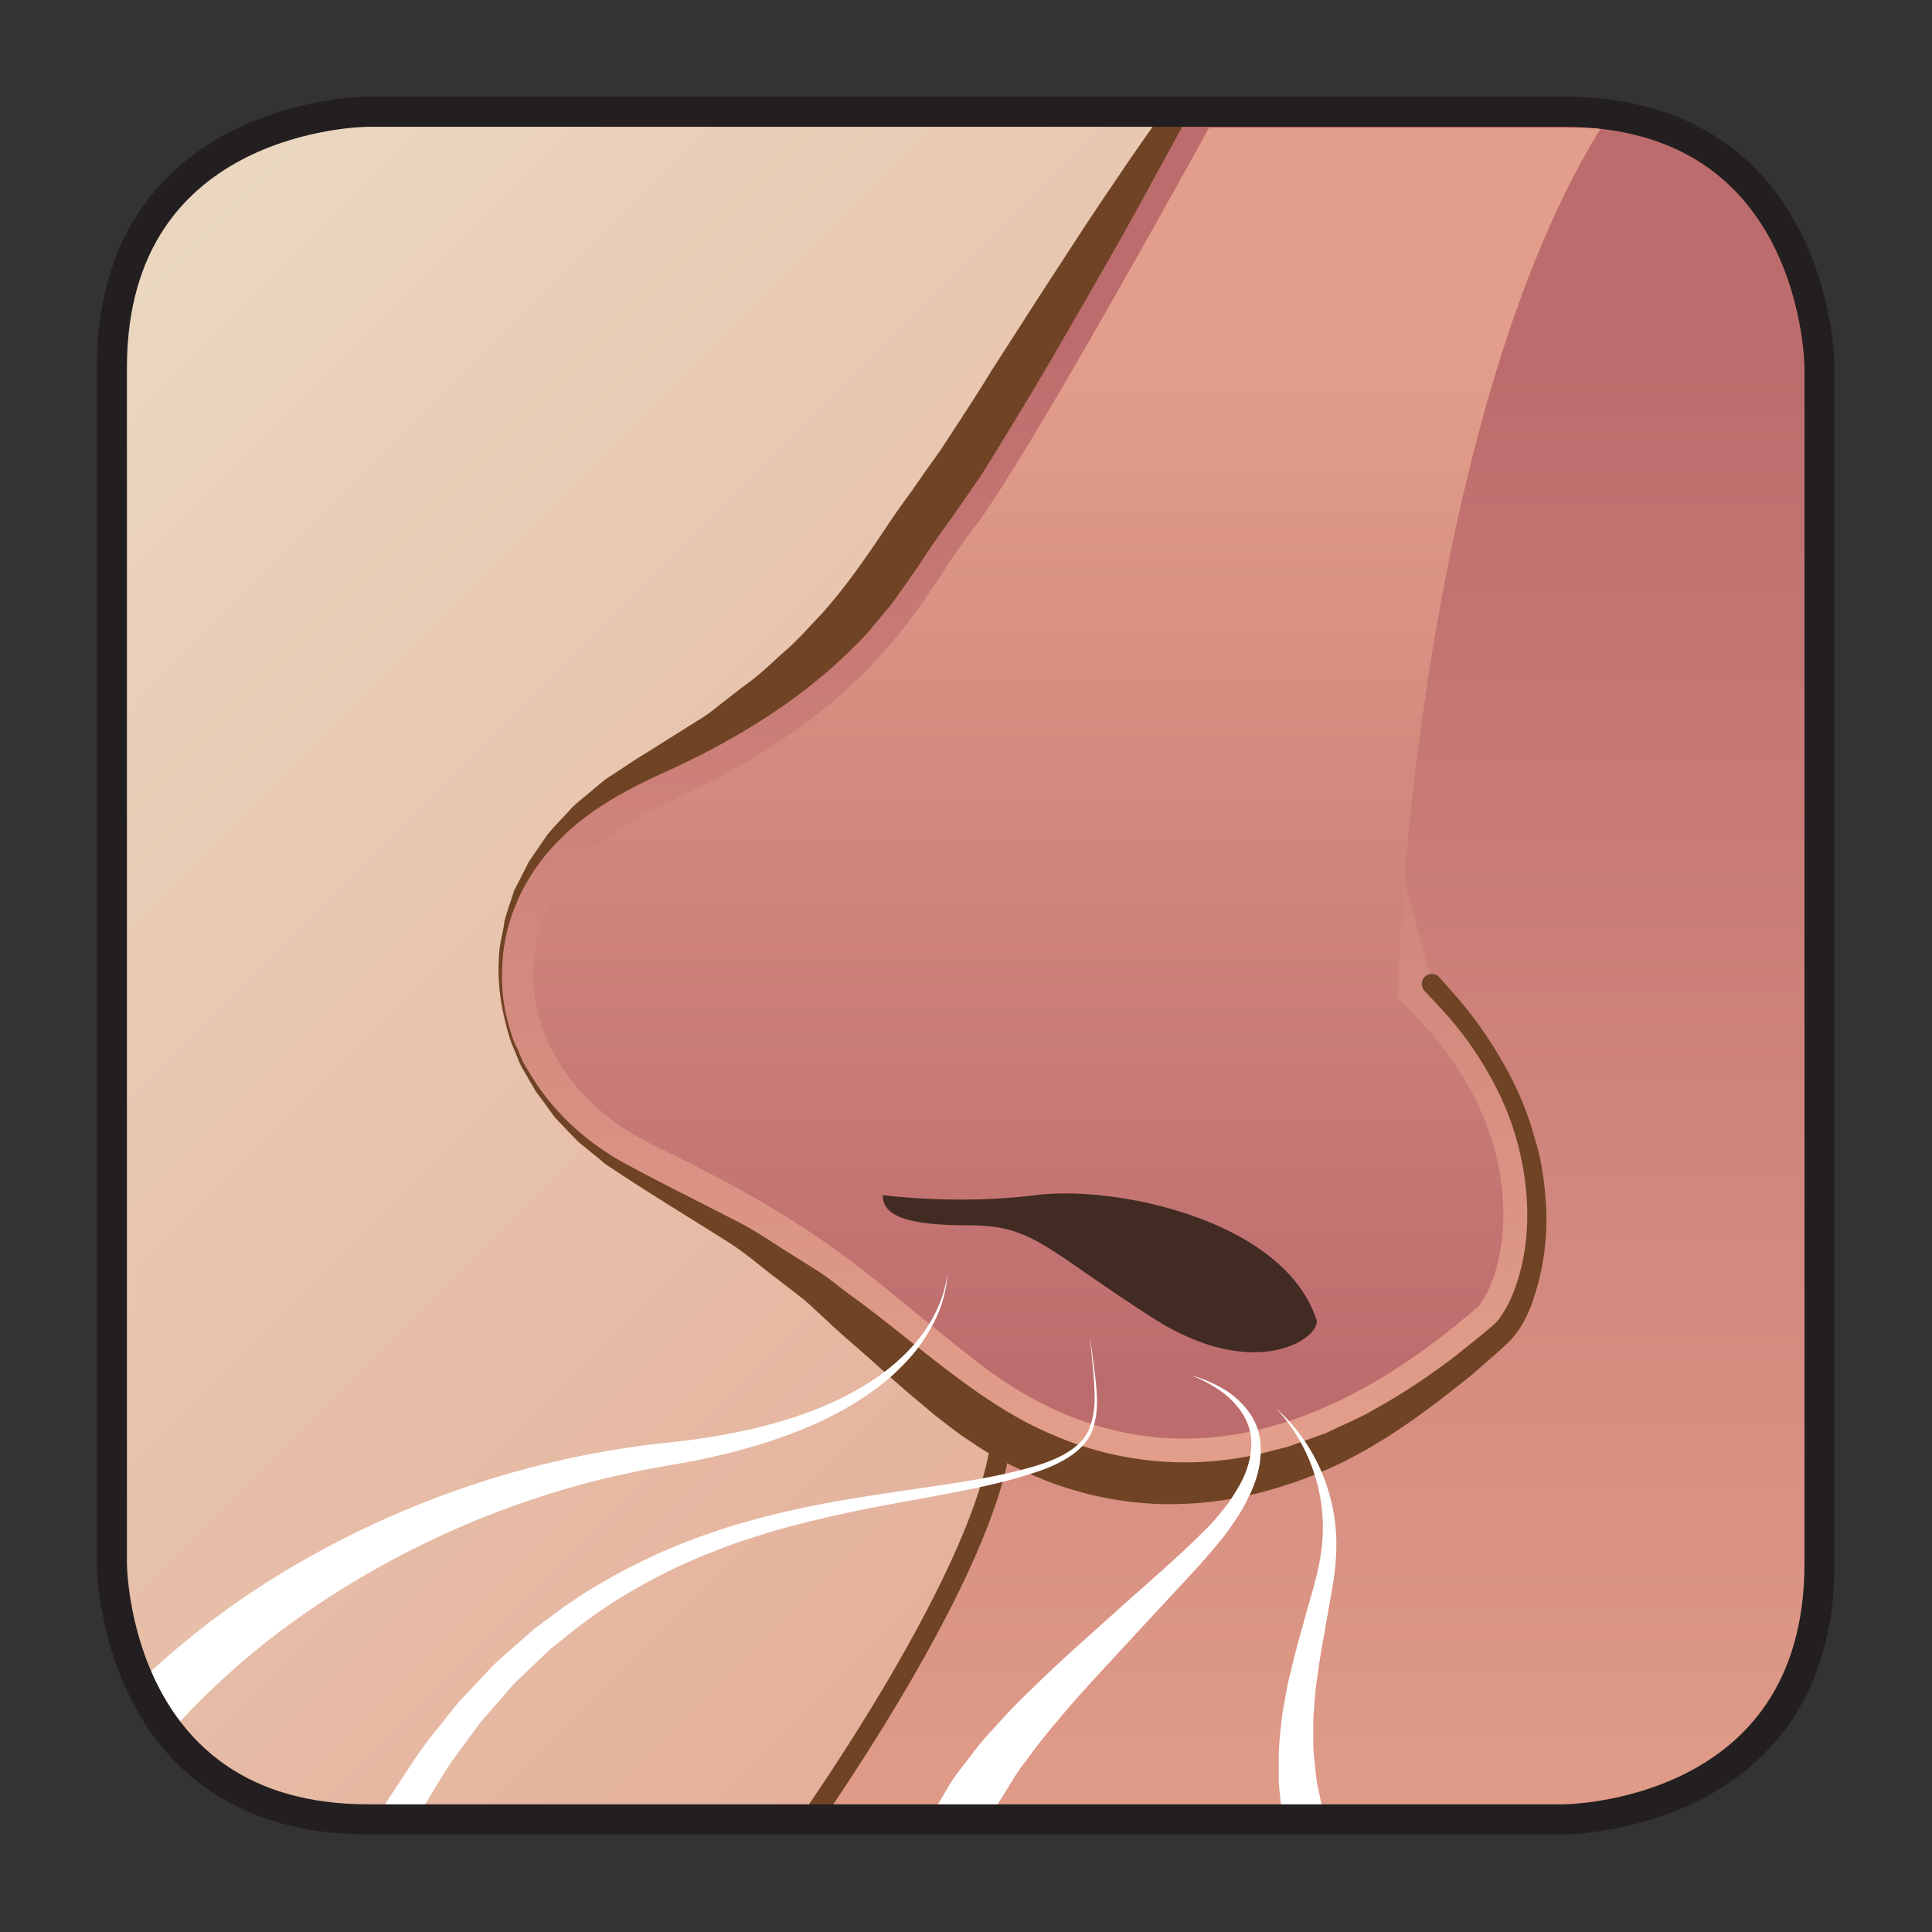 <svg xmlns="http://www.w3.org/2000/svg" width="100" height="100" viewBox="0 0 26.458 26.458"><rect x="0" y="0" width="26.458" height="26.458" fill="#333333" stroke="none"/><defs><linearGradient x1="0" y1="0" x2="1" y2="0" gradientUnits="userSpaceOnUse" gradientTransform="scale(18.618 -18.618) rotate(-66.313 10.631 -24.27)" spreadMethod="pad" id="m"><stop offset="0" stop-color="#fff"/><stop offset="1" stop-color="#fff"/></linearGradient><linearGradient x1="0" y1="0" x2="1" y2="0" gradientUnits="userSpaceOnUse" gradientTransform="scale(18.618 -18.618) rotate(-66.313 10.631 -24.27)" spreadMethod="pad" id="b"><stop offset="0" stop-color="#fff"/><stop offset="1" stop-opacity="0" stop-color="#fff"/></linearGradient><linearGradient x1="0" y1="0" x2="1" y2="0" gradientUnits="userSpaceOnUse" gradientTransform="scale(52.915 -52.915) rotate(45 7.43 10.677)" spreadMethod="pad" id="c"><stop offset="0" stop-color="#ebdac2"/><stop offset=".004" stop-color="#ebdac2"/><stop offset="1" stop-color="#e29e8a"/></linearGradient><linearGradient x1="0" y1="0" x2="1" y2="0" gradientUnits="userSpaceOnUse" gradientTransform="matrix(0 33.136 33.136 0 543.23 73.748)" spreadMethod="pad" id="d"><stop offset="0" stop-color="#e29e8a"/><stop offset="1" stop-color="#bd6c6d"/></linearGradient><linearGradient x1="0" y1="0" x2="1" y2="0" gradientUnits="userSpaceOnUse" gradientTransform="matrix(0 23.985 23.985 0 534.82 83.733)" spreadMethod="pad" id="f"><stop offset="0" stop-color="#e29e8a"/><stop offset="1" stop-color="#bd6c6d"/></linearGradient><linearGradient x1="0" y1="0" x2="1" y2="0" gradientUnits="userSpaceOnUse" gradientTransform="matrix(0 22.797 22.797 0 535.89 84.436)" spreadMethod="pad" id="h"><stop offset="0" stop-color="#bd6c6d"/><stop offset=".012" stop-color="#bd6c6d"/><stop offset="1" stop-color="#e29e8a"/></linearGradient><clipPath clipPathUnits="userSpaceOnUse" id="k"><path d="M533.794 103.782s-2.032-4.231-6.401-5.867c-1.949-.729-3.097-2.303-3.131-3.872v-.142c.04-1.903 1.735-3.762 5.647-4.066 2.4-.184 4.233-.128 5.721-.073 2.94.108 4.537.216 6.504-1.515h.002c1.058 1.28 1.41 4.237-2.297 6.179 1.015 5.208 1.767 7.459 1.767 7.459l.176-5.092s2.471 10.52 4.016 13.567c-.313.686-1.376 1.816-3.056 1.816-2.102 0-5.171-1.769-8.948-8.394"/></clipPath><clipPath clipPathUnits="userSpaceOnUse" id="a"><path d="M-13903.2 14492.5H14932v-28835.2h-28835.2z"/></clipPath><clipPath clipPathUnits="userSpaceOnUse" id="j"><path d="M524.261 112.176h21.537v-23.93h-21.537z"/></clipPath><clipPath clipPathUnits="userSpaceOnUse" id="i"><path d="M520.271 112.562s-5.612 0-5.612-5.612V80.753c.001-.168.085-5.529 5.491-5.607h26.361c.546.015 5.564.304 5.564 5.611v26.193s0 5.612-5.612 5.612z"/></clipPath><clipPath clipPathUnits="userSpaceOnUse" id="e"><path d="M520.271 112.562s-5.612 0-5.612-5.612V80.753c.001-.168.085-5.529 5.491-5.607h26.361c.546.015 5.564.304 5.564 5.611v26.193s0 5.612-5.612 5.612z"/></clipPath><clipPath clipPathUnits="userSpaceOnUse" id="g"><path d="M520.271 112.562s-5.612 0-5.612-5.612V80.753c.001-.168.085-5.529 5.491-5.607h26.361c.546.015 5.564.304 5.564 5.611v26.193s0 5.612-5.612 5.612z"/></clipPath><mask maskUnits="userSpaceOnUse" x="0" y="0" width="1" height="1" id="l"><g clip-path="url(#a)"><path d="M512.575 92.677l13.832 31.53 29.491-12.938-13.832-31.53z" fill="url(#b)"/></g></mask></defs><path d="M520.271 112.562s-5.612 0-5.612-5.612V80.753c.001-.169.085-5.529 5.492-5.607h26.36c.547.015 5.564.305 5.564 5.611v26.193s0 5.612-5.612 5.612z" fill="url(#c)" transform="matrix(.625 0 0 -.625 -320.318 71.923)"/><path d="M538.322 112.562c-2.17-5.68-8.83-24.246-4.38-27.344 2.058-1.431-2.419-8.204-3.712-10.072h16.281c.547.015 5.564.305 5.564 5.611v26.193s0 5.612-5.612 5.612z" fill="url(#d)" transform="matrix(.625 0 0 -.625 -320.318 71.923)"/><g clip-path="url(#e)" transform="matrix(.625 0 0 -.625 -320.318 71.923)"><path d="M529.893 74.667s6.441 8.887 4.05 10.551c-5.268 3.666 5.025 28.994 5.025 28.994l19.415-.825-2.75-39.985-27.555-.935z" fill="none" stroke="#6f4324" stroke-width=".44" stroke-miterlimit="10"/></g><path d="M538.303 112.562c-.924-1.677-4.107-7.407-5.084-8.646-1.147-1.457-1.854-3.708-6.488-5.783-4.635-2.074-4.061-6.973-.221-8.827s4.413-2.692 6.974-4.679c2.56-1.986 6.665-3.266 11.828 1.192.884.662 1.943 4.369-1.412 7.679l-5.216 19.064z" fill="url(#f)" transform="matrix(.625 0 0 -.625 -320.318 71.923)"/><g clip-path="url(#g)" transform="matrix(.625 0 0 -.625 -320.318 71.923)"><path d="M538.75 112.918l-1.257-2.3c-.4-.73-.902-1.608-1.484-2.614a96.527 96.527 0 00-2.009-3.352l-.629-.91c-.218-.3-.44-.607-.646-.926-.205-.314-.446-.641-.676-.968l-.393-.47a4.028 4.028 0 00-.42-.457c-1.175-1.193-2.692-2.115-4.33-2.84-.804-.378-1.587-.817-2.21-1.478-.625-.648-1.062-1.504-1.163-2.424-.043-.458-.036-.93.076-1.382.06-.226.113-.453.22-.663l.138-.322c.054-.104.12-.201.18-.302.485-.802 1.202-1.452 2.02-1.907.83-.451 1.69-.872 2.53-1.308.424-.214.813-.5 1.22-.745l.603-.381c.194-.138.377-.286.566-.427 1.522-1.1 2.867-2.418 4.467-3.094a7.28 7.28 0 014.886-.344l.29.072.278.1.552.198c.35.173.707.312 1.033.504.663.364 1.271.775 1.83 1.205.27.221.552.438.795.648.143.127.186.217.271.348.077.131.143.27.195.415.221.572.297 1.174.29 1.73a6.206 6.206 0 01-.713 2.783 7.783 7.783 0 01-1.06 1.544l-.455.491-.017.018a.22.22 0 10.323.298l.004-.003.462-.526a9.356 9.356 0 001.092-1.643c.195-.378.382-.816.516-1.313.16-.49.242-1.049.266-1.647a5.52 5.52 0 00-.278-1.9 2.892 2.892 0 00-.209-.492 1.954 1.954 0 00-.343-.47c-.267-.253-.53-.47-.806-.715-1.127-.905-2.425-1.904-4.108-2.423a7.997 7.997 0 00-2.686-.406 7.57 7.57 0 00-2.8.625c-.223.098-.449.194-.66.316-.215.114-.433.227-.643.374l-.316.212-.273.207c-.098.077-.165.124-.289.225l-.265.223c-.359.294-.706.607-1.056.92-.35.315-.694.596-1.032.92-.17.153-.338.317-.512.466l-.539.417c-.368.272-.707.581-1.11.834-.805.511-1.616 1-2.42 1.531-.102.07-.206.133-.304.205-.092.081-.186.157-.28.233l-.282.23-.252.26-.248.261c-.075.094-.143.193-.214.29-.07.097-.14.193-.214.287l-.179.31c-.058.103-.123.204-.175.31l-.133.331c-.1.216-.15.448-.204.678a4.384 4.384 0 00-.114 1.403c.012.235.087.461.114.697.058.227.142.45.213.676l.322.633.404.59c.15.183.318.35.48.528.156.18.36.316.541.48.094.074.188.161.283.228l.285.186c.198.128.355.24.587.377l1.098.691c.186.107.353.235.515.367l.49.382c.34.232.624.512.915.775.3.254.546.547.808.816.507.566.912 1.144 1.355 1.803.222.343.444.647.661.946l.31.446.292.408c.382.588.754 1.146 1.091 1.701l.994 1.548c.631.97 1.177 1.822 1.65 2.51.463.694.844 1.23 1.103 1.596l.406.557.016.022a.22.22 0 00.37-.233" fill="#6f4324"/></g><path d="M539 112.275c-.881-1.598-4.16-7.511-5.193-8.822a12.59 12.59 0 01-.608-.873c-.938-1.42-2.222-3.366-6.163-5.131-1.787-.799-2.824-2.132-2.846-3.656-.023-1.555.991-3.015 2.645-3.813 3.062-1.479 4.146-2.364 5.645-3.59.429-.349.896-.732 1.462-1.172 1.422-1.103 2.944-1.663 4.521-1.663 2.045 0 4.185.952 6.36 2.83l.04.032c.129.097.505.689.575 1.736.066.973-.115 2.889-2.063 4.813l-.233.23.011.326c.136 4.453 1.249 13.627 4.438 18.753z" fill="url(#h)" transform="matrix(.625 0 0 -.625 -320.318 71.923)"/><g clip-path="url(#i)" transform="matrix(.625 0 0 -.625 -320.318 71.923)"><path d="M531.85 88.89s1.634-.22 3.355 0c1.721.222 5.385-.528 6.135-2.69.221-.354-1.236-1.502-3.575 0-2.34 1.5-2.604 2.028-4.017 2.028-1.412 0-1.898.22-1.898.663" fill="#412b23"/><g clip-path="url(#j)"><g mask="url(#l)" clip-path="url(#k)" opacity=".5"><path d="M533.794 103.782s-2.032-4.231-6.401-5.867c-1.949-.729-3.097-2.303-3.131-3.872v-.142c.04-1.903 1.735-3.762 5.647-4.066 2.4-.184 4.233-.128 5.721-.073 2.94.108 4.537.216 6.504-1.515h.002c1.058 1.28 1.41 4.237-2.297 6.179 1.015 5.208 1.767 7.459 1.767 7.459l.176-5.092s2.471 10.52 4.016 13.567c-.313.686-1.376 1.816-3.056 1.816-2.102 0-5.171-1.769-8.948-8.394" fill="url(#m)"/></g></g><path d="M533.261 87.18s.006-.094-.02-.27a2.712 2.712 0 00-.233-.736 3.686 3.686 0 00-.697-.992c-.326-.344-.756-.668-1.26-.96-1.013-.578-2.325-.986-3.748-1.23a20.862 20.862 0 01-2.082-.45 19.725 19.725 0 01-5.835-2.682 16.863 16.863 0 01-2.789-2.353 12.688 12.688 0 01-1.539-1.98 8.927 8.927 0 01-.343-.595l-.113-.213-1.252.717.144.236c.092.154.237.374.43.647.388.547.993 1.292 1.826 2.075a18.075 18.075 0 003.116 2.324 20.567 20.567 0 004.043 1.84 20.23 20.23 0 004.336.92c1.396.15 2.687.466 3.697.962.502.25.936.535 1.27.847.34.307.58.63.737.919.16.287.235.537.274.708.038.172.038.267.038.267m3.123-1.375s.055-.334.126-.924c.025-.293.086-.663-.046-1.083-.122-.443-.598-.734-1.071-.914-.978-.36-2.162-.54-3.407-.775a29.776 29.776 0 01-1.898-.41c-.318-.084-.639-.165-.952-.272a10.196 10.196 0 01-.938-.327 12.288 12.288 0 01-1.77-.841 11.2 11.2 0 01-1.55-1.07c-.118-.097-.241-.185-.351-.285a652.26 652.26 0 00-.322-.307c-.21-.206-.427-.391-.602-.611l-.535-.611c-.163-.207-.307-.417-.452-.612-.301-.384-.52-.777-.727-1.115-.101-.171-.203-.325-.284-.477l-.212-.424-.402-.802-.721.357.451.82.238.432c.09.155.203.314.315.488.23.345.474.745.805 1.136.16.199.319.412.497.62l.586.622c.192.22.428.409.656.614l.349.308c.12.1.251.19.378.286.506.39 1.068.74 1.659 1.052.592.31 1.218.584 1.861.8.321.114.645.215.972.299.326.096.655.167.981.24.652.142 1.301.246 1.93.34 1.254.19 2.438.327 3.403.644.468.16.917.414 1.043.822.141.389.097.76.082 1.054-.05.59-.092.926-.092.926m2.211-.865s.22-.04.571-.216c.174-.088.384-.215.576-.428.195-.202.375-.515.387-.889.027-.369-.076-.768-.26-1.128a3.243 3.243 0 00-.31-.537 4.283 4.283 0 00-.383-.512c-.277-.34-.572-.652-.865-.968l-.895-.965-.889-.964c-.292-.316-.57-.63-.825-.938a11.819 11.819 0 01-.704-.892c-.227-.28-.379-.568-.54-.82-.173-.249-.254-.502-.362-.71-.047-.108-.1-.204-.133-.299a201.006 201.006 0 00-.237-.757l-1.234.417.246.572c.04.09.082.191.13.301.051.107.123.214.191.333.148.232.282.516.498.774.207.265.414.567.681.84.255.286.527.583.83.866.587.587 1.251 1.167 1.904 1.754.65.59 1.33 1.161 1.904 1.74a3.9 3.9 0 01.401.446c.132.147.234.308.33.468.197.315.313.657.318.978.018.324-.114.612-.277.815-.159.213-.35.355-.512.455-.325.203-.54.264-.54.264M540.467 84.215s.129-.1.319-.314.442-.544.648-1.004a4.07 4.07 0 00.357-1.689 5.608 5.608 0 00-.1-.98l-.167-.953a19.4 19.4 0 01-.15-.94c-.053-.31-.06-.606-.088-.892-.001-.285-.01-.557.01-.813.036-.256.039-.494.09-.715l.124-.598.139-.459.12-.397-.97-.252s-.03.162-.086.445l-.098.511-.07.674c-.03.246-.01.518-.017.801.007.284.045.583.079.89.059.302.102.62.186.928.073.313.156.628.246.94.162.627.382 1.24.437 1.833a3.787 3.787 0 01-.189 1.613 3.817 3.817 0 01-.535 1.031c-.166.228-.285.34-.285.34" fill="#fff"/></g><path d="M0 0s-5.613 0-5.613-5.613v-26.192s0-5.612 5.613-5.612h26.192s5.613 0 5.613 5.612v26.192S31.805 0 26.192 0z" fill="none" stroke="#231f20" stroke-width=".66" transform="matrix(.625 0 0 -.625 5.04 1.53)"/></svg>